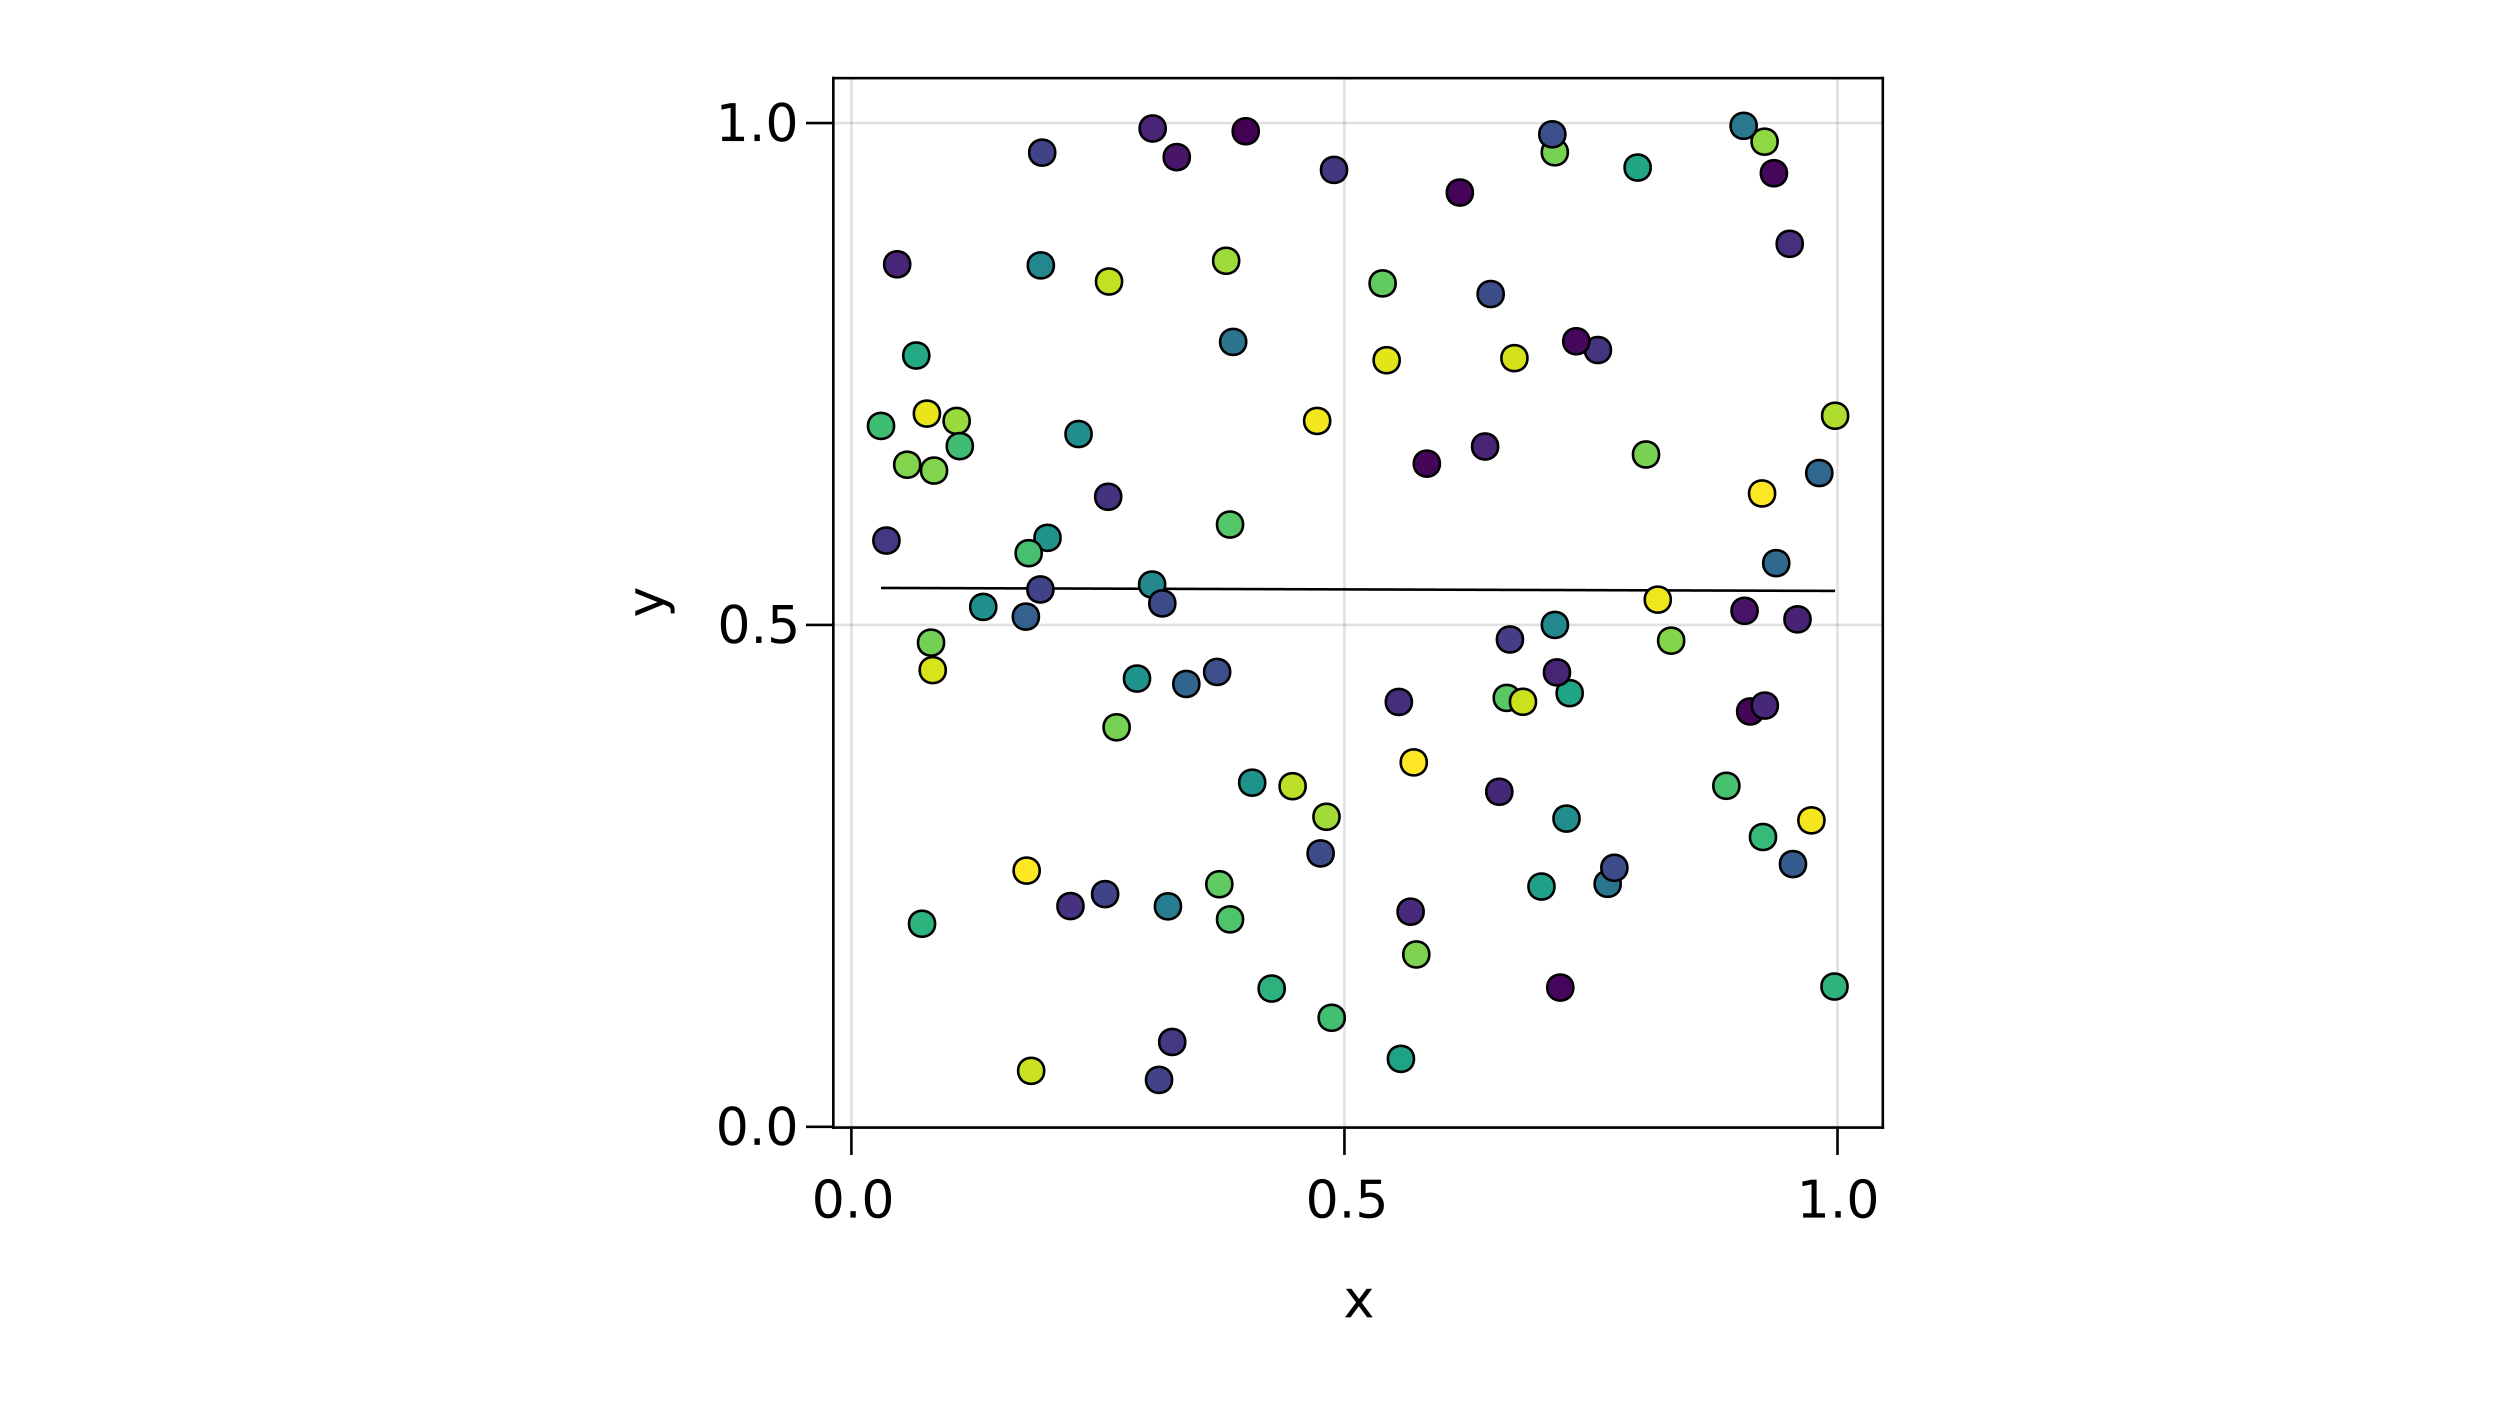 <?xml version="1.0" encoding="UTF-8"?>
<svg xmlns="http://www.w3.org/2000/svg" xmlns:xlink="http://www.w3.org/1999/xlink" width="960pt" height="540pt" viewBox="0 0 960 540" version="1.1">
<defs>
<g>
<symbol overflow="visible" id="glyph0-0">
<path style="stroke:none;" d="M 1 3.531 L 1 -14.109 L 11 -14.109 L 11 3.531 Z M 2.125 2.422 L 9.891 2.422 L 9.891 -12.984 L 2.125 -12.984 Z M 2.125 2.422 "/>
</symbol>
<symbol overflow="visible" id="glyph0-1">
<path style="stroke:none;" d="M 6.359 -13.281 C 5.336 -13.281 4.57 -12.781 4.062 -11.781 C 3.551 -10.781 3.297 -9.281 3.297 -7.281 C 3.297 -5.281 3.551 -3.781 4.062 -2.781 C 4.57 -1.781 5.336 -1.281 6.359 -1.281 C 7.379 -1.281 8.145 -1.781 8.656 -2.781 C 9.164 -3.781 9.422 -5.281 9.422 -7.281 C 9.422 -9.281 9.164 -10.781 8.656 -11.781 C 8.145 -12.781 7.379 -13.281 6.359 -13.281 Z M 6.359 -14.844 C 7.992 -14.844 9.238 -14.195 10.094 -12.906 C 10.957 -11.613 11.391 -9.738 11.391 -7.281 C 11.391 -4.82 10.957 -2.945 10.094 -1.656 C 9.238 -0.363 7.992 0.281 6.359 0.281 C 4.723 0.281 3.473 -0.363 2.609 -1.656 C 1.742 -2.945 1.312 -4.82 1.312 -7.281 C 1.312 -9.738 1.742 -11.613 2.609 -12.906 C 3.473 -14.195 4.723 -14.844 6.359 -14.844 Z M 6.359 -14.844 "/>
</symbol>
<symbol overflow="visible" id="glyph0-2">
<path style="stroke:none;" d="M 2.141 -2.484 L 4.203 -2.484 L 4.203 0 L 2.141 0 Z M 2.141 -2.484 "/>
</symbol>
<symbol overflow="visible" id="glyph1-0">
<path style="stroke:none;" d="M 1 3.531 L 1 -14.109 L 11 -14.109 L 11 3.531 Z M 2.125 2.422 L 9.891 2.422 L 9.891 -12.984 L 2.125 -12.984 Z M 2.125 2.422 "/>
</symbol>
<symbol overflow="visible" id="glyph1-1">
<path style="stroke:none;" d="M 2.141 -2.484 L 4.203 -2.484 L 4.203 0 L 2.141 0 Z M 2.141 -2.484 "/>
</symbol>
<symbol overflow="visible" id="glyph1-2">
<path style="stroke:none;" d="M 6.359 -13.281 C 5.336 -13.281 4.57 -12.781 4.062 -11.781 C 3.551 -10.781 3.297 -9.281 3.297 -7.281 C 3.297 -5.281 3.551 -3.781 4.062 -2.781 C 4.57 -1.781 5.336 -1.281 6.359 -1.281 C 7.379 -1.281 8.145 -1.781 8.656 -2.781 C 9.164 -3.781 9.422 -5.281 9.422 -7.281 C 9.422 -9.281 9.164 -10.781 8.656 -11.781 C 8.145 -12.781 7.379 -13.281 6.359 -13.281 Z M 6.359 -14.844 C 7.992 -14.844 9.238 -14.195 10.094 -12.906 C 10.957 -11.613 11.391 -9.738 11.391 -7.281 C 11.391 -4.82 10.957 -2.945 10.094 -1.656 C 9.238 -0.363 7.992 0.281 6.359 0.281 C 4.723 0.281 3.473 -0.363 2.609 -1.656 C 1.742 -2.945 1.312 -4.82 1.312 -7.281 C 1.312 -9.738 1.742 -11.613 2.609 -12.906 C 3.473 -14.195 4.723 -14.844 6.359 -14.844 Z M 6.359 -14.844 "/>
</symbol>
<symbol overflow="visible" id="glyph1-3">
<path style="stroke:none;" d="M 2.156 -14.578 L 9.906 -14.578 L 9.906 -12.922 L 3.969 -12.922 L 3.969 -9.344 C 4.25 -9.445 4.531 -9.52 4.812 -9.562 C 5.102 -9.613 5.395 -9.641 5.688 -9.641 C 7.312 -9.641 8.598 -9.191 9.547 -8.297 C 10.504 -7.41 10.984 -6.203 10.984 -4.672 C 10.984 -3.109 10.492 -1.891 9.516 -1.016 C 8.535 -0.148 7.156 0.281 5.375 0.281 C 4.77 0.281 4.148 0.227 3.516 0.125 C 2.879 0.02 2.223 -0.133 1.547 -0.344 L 1.547 -2.328 C 2.129 -2.004 2.734 -1.766 3.359 -1.609 C 3.984 -1.453 4.645 -1.375 5.344 -1.375 C 6.469 -1.375 7.359 -1.672 8.016 -2.266 C 8.672 -2.859 9 -3.66 9 -4.672 C 9 -5.691 8.672 -6.5 8.016 -7.094 C 7.359 -7.688 6.469 -7.984 5.344 -7.984 C 4.812 -7.984 4.285 -7.922 3.766 -7.797 C 3.242 -7.68 2.707 -7.5 2.156 -7.25 Z M 2.156 -14.578 "/>
</symbol>
<symbol overflow="visible" id="glyph2-0">
<path style="stroke:none;" d="M 1 3.531 L 1 -14.109 L 11 -14.109 L 11 3.531 Z M 2.125 2.422 L 9.891 2.422 L 9.891 -12.984 L 2.125 -12.984 Z M 2.125 2.422 "/>
</symbol>
<symbol overflow="visible" id="glyph2-1">
<path style="stroke:none;" d="M 6.359 -13.281 C 5.336 -13.281 4.57 -12.781 4.062 -11.781 C 3.551 -10.781 3.297 -9.281 3.297 -7.281 C 3.297 -5.281 3.551 -3.781 4.062 -2.781 C 4.57 -1.781 5.336 -1.281 6.359 -1.281 C 7.379 -1.281 8.145 -1.781 8.656 -2.781 C 9.164 -3.781 9.422 -5.281 9.422 -7.281 C 9.422 -9.281 9.164 -10.781 8.656 -11.781 C 8.145 -12.781 7.379 -13.281 6.359 -13.281 Z M 6.359 -14.844 C 7.992 -14.844 9.238 -14.195 10.094 -12.906 C 10.957 -11.613 11.391 -9.738 11.391 -7.281 C 11.391 -4.82 10.957 -2.945 10.094 -1.656 C 9.238 -0.363 7.992 0.281 6.359 0.281 C 4.723 0.281 3.473 -0.363 2.609 -1.656 C 1.742 -2.945 1.312 -4.82 1.312 -7.281 C 1.312 -9.738 1.742 -11.613 2.609 -12.906 C 3.473 -14.195 4.723 -14.844 6.359 -14.844 Z M 6.359 -14.844 "/>
</symbol>
<symbol overflow="visible" id="glyph2-2">
<path style="stroke:none;" d="M 2.484 -1.656 L 5.703 -1.656 L 5.703 -12.781 L 2.203 -12.078 L 2.203 -13.875 L 5.688 -14.578 L 7.656 -14.578 L 7.656 -1.656 L 10.875 -1.656 L 10.875 0 L 2.484 0 Z M 2.484 -1.656 "/>
</symbol>
<symbol overflow="visible" id="glyph2-3">
<path style="stroke:none;" d="M 2.141 -2.484 L 4.203 -2.484 L 4.203 0 L 2.141 0 Z M 2.141 -2.484 "/>
</symbol>
<symbol overflow="visible" id="glyph3-0">
<path style="stroke:none;" d="M 1 3.531 L 1 -14.109 L 11 -14.109 L 11 3.531 Z M 2.125 2.422 L 9.891 2.422 L 9.891 -12.984 L 2.125 -12.984 Z M 2.125 2.422 "/>
</symbol>
<symbol overflow="visible" id="glyph3-1">
<path style="stroke:none;" d="M 10.984 -10.938 L 7.016 -5.609 L 11.188 0 L 9.062 0 L 5.875 -4.297 L 2.703 0 L 0.578 0 L 4.828 -5.719 L 0.938 -10.938 L 3.062 -10.938 L 5.953 -7.047 L 8.859 -10.938 Z M 10.984 -10.938 "/>
</symbol>
<symbol overflow="visible" id="glyph4-0">
<path style="stroke:none;" d="M 1 3.531 L 1 -14.109 L 11 -14.109 L 11 3.531 Z M 2.125 2.422 L 9.891 2.422 L 9.891 -12.984 L 2.125 -12.984 Z M 2.125 2.422 "/>
</symbol>
<symbol overflow="visible" id="glyph4-1">
<path style="stroke:none;" d="M 6.359 -13.281 C 5.336 -13.281 4.57 -12.781 4.062 -11.781 C 3.551 -10.781 3.297 -9.281 3.297 -7.281 C 3.297 -5.281 3.551 -3.781 4.062 -2.781 C 4.57 -1.781 5.336 -1.281 6.359 -1.281 C 7.379 -1.281 8.145 -1.781 8.656 -2.781 C 9.164 -3.781 9.422 -5.281 9.422 -7.281 C 9.422 -9.281 9.164 -10.781 8.656 -11.781 C 8.145 -12.781 7.379 -13.281 6.359 -13.281 Z M 6.359 -14.844 C 7.992 -14.844 9.238 -14.195 10.094 -12.906 C 10.957 -11.613 11.391 -9.738 11.391 -7.281 C 11.391 -4.82 10.957 -2.945 10.094 -1.656 C 9.238 -0.363 7.992 0.281 6.359 0.281 C 4.723 0.281 3.473 -0.363 2.609 -1.656 C 1.742 -2.945 1.312 -4.82 1.312 -7.281 C 1.312 -9.738 1.742 -11.613 2.609 -12.906 C 3.473 -14.195 4.723 -14.844 6.359 -14.844 Z M 6.359 -14.844 "/>
</symbol>
<symbol overflow="visible" id="glyph5-0">
<path style="stroke:none;" d="M 1 3.531 L 1 -14.109 L 11 -14.109 L 11 3.531 Z M 2.125 2.422 L 9.891 2.422 L 9.891 -12.984 L 2.125 -12.984 Z M 2.125 2.422 "/>
</symbol>
<symbol overflow="visible" id="glyph5-1">
<path style="stroke:none;" d="M 2.141 -2.484 L 4.203 -2.484 L 4.203 0 L 2.141 0 Z M 2.141 -2.484 "/>
</symbol>
<symbol overflow="visible" id="glyph5-2">
<path style="stroke:none;" d="M 2.156 -14.578 L 9.906 -14.578 L 9.906 -12.922 L 3.969 -12.922 L 3.969 -9.344 C 4.25 -9.445 4.531 -9.52 4.812 -9.562 C 5.102 -9.613 5.395 -9.641 5.688 -9.641 C 7.312 -9.641 8.598 -9.191 9.547 -8.297 C 10.504 -7.41 10.984 -6.203 10.984 -4.672 C 10.984 -3.109 10.492 -1.891 9.516 -1.016 C 8.535 -0.148 7.156 0.281 5.375 0.281 C 4.77 0.281 4.148 0.227 3.516 0.125 C 2.879 0.02 2.223 -0.133 1.547 -0.344 L 1.547 -2.328 C 2.129 -2.004 2.734 -1.766 3.359 -1.609 C 3.984 -1.453 4.645 -1.375 5.344 -1.375 C 6.469 -1.375 7.359 -1.672 8.016 -2.266 C 8.672 -2.859 9 -3.66 9 -4.672 C 9 -5.691 8.672 -6.5 8.016 -7.094 C 7.359 -7.688 6.469 -7.984 5.344 -7.984 C 4.812 -7.984 4.285 -7.922 3.766 -7.797 C 3.242 -7.68 2.707 -7.5 2.156 -7.25 Z M 2.156 -14.578 "/>
</symbol>
<symbol overflow="visible" id="glyph6-0">
<path style="stroke:none;" d="M 1 3.531 L 1 -14.109 L 11 -14.109 L 11 3.531 Z M 2.125 2.422 L 9.891 2.422 L 9.891 -12.984 L 2.125 -12.984 Z M 2.125 2.422 "/>
</symbol>
<symbol overflow="visible" id="glyph6-1">
<path style="stroke:none;" d="M 2.484 -1.656 L 5.703 -1.656 L 5.703 -12.781 L 2.203 -12.078 L 2.203 -13.875 L 5.688 -14.578 L 7.656 -14.578 L 7.656 -1.656 L 10.875 -1.656 L 10.875 0 L 2.484 0 Z M 2.484 -1.656 "/>
</symbol>
<symbol overflow="visible" id="glyph7-0">
<path style="stroke:none;" d="M 1 3.531 L 1 -14.109 L 11 -14.109 L 11 3.531 Z M 2.125 2.422 L 9.891 2.422 L 9.891 -12.984 L 2.125 -12.984 Z M 2.125 2.422 "/>
</symbol>
<symbol overflow="visible" id="glyph7-1">
<path style="stroke:none;" d="M 2.141 -2.484 L 4.203 -2.484 L 4.203 0 L 2.141 0 Z M 2.141 -2.484 "/>
</symbol>
<symbol overflow="visible" id="glyph7-2">
<path style="stroke:none;" d="M 6.359 -13.281 C 5.336 -13.281 4.57 -12.781 4.062 -11.781 C 3.551 -10.781 3.297 -9.281 3.297 -7.281 C 3.297 -5.281 3.551 -3.781 4.062 -2.781 C 4.57 -1.781 5.336 -1.281 6.359 -1.281 C 7.379 -1.281 8.145 -1.781 8.656 -2.781 C 9.164 -3.781 9.422 -5.281 9.422 -7.281 C 9.422 -9.281 9.164 -10.781 8.656 -11.781 C 8.145 -12.781 7.379 -13.281 6.359 -13.281 Z M 6.359 -14.844 C 7.992 -14.844 9.238 -14.195 10.094 -12.906 C 10.957 -11.613 11.391 -9.738 11.391 -7.281 C 11.391 -4.82 10.957 -2.945 10.094 -1.656 C 9.238 -0.363 7.992 0.281 6.359 0.281 C 4.723 0.281 3.473 -0.363 2.609 -1.656 C 1.742 -2.945 1.312 -4.82 1.312 -7.281 C 1.312 -9.738 1.742 -11.613 2.609 -12.906 C 3.473 -14.195 4.723 -14.844 6.359 -14.844 Z M 6.359 -14.844 "/>
</symbol>
<symbol overflow="visible" id="glyph8-0">
<path style="stroke:none;" d="M 3.531 -1 L -14.109 -1 L -14.109 -11 L 3.531 -11 Z M 2.422 -2.125 L 2.422 -9.891 L -12.984 -9.891 L -12.984 -2.125 Z M 2.422 -2.125 "/>
</symbol>
<symbol overflow="visible" id="glyph8-1">
<path style="stroke:none;" d="M 1.016 -6.438 C 2.316 -5.926 3.164 -5.43 3.562 -4.953 C 3.957 -4.473 4.156 -3.828 4.156 -3.016 L 4.156 -1.578 L 2.656 -1.578 L 2.656 -2.641 C 2.656 -3.129 2.535 -3.508 2.297 -3.781 C 2.066 -4.062 1.516 -4.367 0.641 -4.703 L -0.172 -5.016 L -10.938 -0.594 L -10.938 -2.5 L -2.391 -5.922 L -10.938 -9.344 L -10.938 -11.234 Z M 1.016 -6.438 "/>
</symbol>
</g>
<clipPath id="clip1">
  <path d="M 685 140 L 723 140 L 723 179 L 685 179 Z M 685 140 "/>
</clipPath>
<clipPath id="clip2">
  <path d="M 425 395 L 465 395 L 465 433 L 425 433 Z M 425 395 "/>
</clipPath>
<clipPath id="clip3">
  <path d="M 320 144 L 358 144 L 358 183 L 320 183 Z M 320 144 "/>
</clipPath>
<clipPath id="clip4">
  <path d="M 650 30 L 689 30 L 689 68 L 650 68 Z M 650 30 "/>
</clipPath>
<clipPath id="clip5">
  <path d="M 685 359 L 723 359 L 723 398 L 685 398 Z M 685 359 "/>
</clipPath>
</defs>
<g id="surface96">
<rect x="0" y="0" width="960" height="540" style="fill:rgb(100%,100%,100%);fill-opacity:1;stroke:none;"/>
<path style=" stroke:none;fill-rule:nonzero;fill:rgb(100%,100%,100%);fill-opacity:1;" d="M 320 433 L 723 433 L 723 30 L 320 30 Z M 320 433 "/>
<path style="fill:none;stroke-width:1;stroke-linecap:butt;stroke-linejoin:miter;stroke:rgb(0%,0%,0%);stroke-opacity:0.12;stroke-miterlimit:10;" d="M 326.934 433 L 326.934 30 "/>
<path style="fill:none;stroke-width:1;stroke-linecap:butt;stroke-linejoin:miter;stroke:rgb(0%,0%,0%);stroke-opacity:0.12;stroke-miterlimit:10;" d="M 516.266 433 L 516.266 30 "/>
<path style="fill:none;stroke-width:1;stroke-linecap:butt;stroke-linejoin:miter;stroke:rgb(0%,0%,0%);stroke-opacity:0.12;stroke-miterlimit:10;" d="M 705.602 433 L 705.602 30 "/>
<path style="fill:none;stroke-width:1;stroke-linecap:butt;stroke-linejoin:miter;stroke:rgb(0%,0%,0%);stroke-opacity:0.12;stroke-miterlimit:10;" d="M 320 432.699 L 723 432.699 "/>
<path style="fill:none;stroke-width:1;stroke-linecap:butt;stroke-linejoin:miter;stroke:rgb(0%,0%,0%);stroke-opacity:0.12;stroke-miterlimit:10;" d="M 320 239.973 L 723 239.973 "/>
<path style="fill:none;stroke-width:1;stroke-linecap:butt;stroke-linejoin:miter;stroke:rgb(0%,0%,0%);stroke-opacity:0.12;stroke-miterlimit:10;" d="M 320 47.25 L 723 47.25 "/>
<g style="fill:rgb(0%,0%,0%);fill-opacity:1;">
  <use xlink:href="#glyph0-1" x="311.695" y="467.562"/>
</g>
<g style="fill:rgb(0%,0%,0%);fill-opacity:1;">
  <use xlink:href="#glyph1-1" x="324.418" y="467.562"/>
</g>
<g style="fill:rgb(0%,0%,0%);fill-opacity:1;">
  <use xlink:href="#glyph1-2" x="330.777" y="467.562"/>
</g>
<g style="fill:rgb(0%,0%,0%);fill-opacity:1;">
  <use xlink:href="#glyph2-1" x="501.352" y="467.562"/>
</g>
<g style="fill:rgb(0%,0%,0%);fill-opacity:1;">
  <use xlink:href="#glyph1-1" x="514.074" y="467.562"/>
</g>
<g style="fill:rgb(0%,0%,0%);fill-opacity:1;">
  <use xlink:href="#glyph1-3" x="520.434" y="467.562"/>
</g>
<g style="fill:rgb(0%,0%,0%);fill-opacity:1;">
  <use xlink:href="#glyph2-2" x="689.922" y="467.562"/>
</g>
<g style="fill:rgb(0%,0%,0%);fill-opacity:1;">
  <use xlink:href="#glyph2-3" x="702.645" y="467.562"/>
</g>
<g style="fill:rgb(0%,0%,0%);fill-opacity:1;">
  <use xlink:href="#glyph2-1" x="709.004" y="467.562"/>
</g>
<g style="fill:rgb(0%,0%,0%);fill-opacity:1;">
  <use xlink:href="#glyph3-1" x="515.91" y="505.844"/>
</g>
<g style="fill:rgb(0%,0%,0%);fill-opacity:1;">
  <use xlink:href="#glyph1-2" x="274.84" y="439.625"/>
</g>
<g style="fill:rgb(0%,0%,0%);fill-opacity:1;">
  <use xlink:href="#glyph0-2" x="287.566" y="439.625"/>
</g>
<g style="fill:rgb(0%,0%,0%);fill-opacity:1;">
  <use xlink:href="#glyph0-1" x="293.922" y="439.625"/>
</g>
<g style="fill:rgb(0%,0%,0%);fill-opacity:1;">
  <use xlink:href="#glyph4-1" x="275.484" y="246.898"/>
</g>
<g style="fill:rgb(0%,0%,0%);fill-opacity:1;">
  <use xlink:href="#glyph5-1" x="288.211" y="246.898"/>
</g>
<g style="fill:rgb(0%,0%,0%);fill-opacity:1;">
  <use xlink:href="#glyph5-2" x="294.566" y="246.898"/>
</g>
<g style="fill:rgb(0%,0%,0%);fill-opacity:1;">
  <use xlink:href="#glyph6-1" x="274.84" y="54.172"/>
</g>
<g style="fill:rgb(0%,0%,0%);fill-opacity:1;">
  <use xlink:href="#glyph7-1" x="287.566" y="54.172"/>
</g>
<g style="fill:rgb(0%,0%,0%);fill-opacity:1;">
  <use xlink:href="#glyph7-2" x="293.922" y="54.172"/>
</g>
<g style="fill:rgb(0%,0%,0%);fill-opacity:1;">
  <use xlink:href="#glyph8-1" x="254.898" y="237.121"/>
</g>
<path style="fill:none;stroke-width:1;stroke-linecap:butt;stroke-linejoin:miter;stroke:rgb(0%,0%,0%);stroke-opacity:1;stroke-miterlimit:10;" d="M 338.316 225.77 L 342.02 225.781 L 345.719 225.793 L 349.422 225.805 L 356.82 225.828 L 360.523 225.84 L 367.922 225.863 L 371.625 225.875 L 379.023 225.898 L 382.727 225.91 L 386.426 225.922 L 390.129 225.934 L 393.828 225.945 L 397.527 225.953 L 401.23 225.965 L 408.629 225.988 L 412.332 226 L 419.73 226.023 L 423.434 226.035 L 427.133 226.047 L 430.836 226.059 L 438.234 226.082 L 441.938 226.094 L 449.336 226.117 L 453.039 226.129 L 460.438 226.152 L 464.141 226.16 L 467.84 226.172 L 471.543 226.184 L 478.941 226.207 L 482.645 226.219 L 490.043 226.242 L 493.746 226.254 L 497.445 226.266 L 501.148 226.277 L 508.547 226.301 L 512.25 226.312 L 519.648 226.336 L 523.352 226.348 L 527.051 226.359 L 530.75 226.367 L 534.453 226.379 L 538.152 226.391 L 541.855 226.402 L 549.254 226.426 L 552.957 226.438 L 560.355 226.461 L 564.059 226.473 L 571.457 226.496 L 575.16 226.508 L 578.859 226.52 L 582.562 226.531 L 589.961 226.555 L 593.664 226.566 L 597.363 226.574 L 601.062 226.586 L 604.766 226.598 L 612.164 226.621 L 615.867 226.633 L 619.566 226.645 L 623.27 226.656 L 630.668 226.68 L 634.371 226.691 L 641.77 226.715 L 645.473 226.727 L 652.871 226.75 L 656.574 226.762 L 660.273 226.773 L 663.977 226.785 L 667.676 226.793 L 671.375 226.805 L 675.078 226.816 L 682.477 226.84 L 686.18 226.852 L 693.578 226.875 L 697.281 226.887 L 700.98 226.898 L 704.684 226.91 "/>
<path style="fill-rule:nonzero;fill:rgb(27.04%,1.933%,34.46%);fill-opacity:1;stroke-width:1;stroke-linecap:butt;stroke-linejoin:miter;stroke:rgb(0%,0%,0%);stroke-opacity:1;stroke-miterlimit:10;" d="M 565.582 73.941 C 565.582 80.609 555.582 80.609 555.582 73.941 C 555.582 67.273 565.582 67.273 565.582 73.941 "/>
<path style="fill-rule:nonzero;fill:rgb(27.292%,3.011%,35.591%);fill-opacity:1;stroke-width:1;stroke-linecap:butt;stroke-linejoin:miter;stroke:rgb(0%,0%,0%);stroke-opacity:1;stroke-miterlimit:10;" d="M 604.148 379.23 C 604.148 385.898 594.148 385.898 594.148 379.23 C 594.148 372.562 604.148 372.562 604.148 379.23 "/>
<path style="fill-rule:nonzero;fill:rgb(76.749%,87.699%,13.529%);fill-opacity:1;stroke-width:1;stroke-linecap:butt;stroke-linejoin:miter;stroke:rgb(0%,0%,0%);stroke-opacity:1;stroke-miterlimit:10;" d="M 430.875 108.098 C 430.875 114.766 420.875 114.766 420.875 108.098 C 420.875 101.434 430.875 101.434 430.875 108.098 "/>
<path style="fill-rule:nonzero;fill:rgb(56.119%,84.122%,26.55%);fill-opacity:1;stroke-width:1;stroke-linecap:butt;stroke-linejoin:miter;stroke:rgb(0%,0%,0%);stroke-opacity:1;stroke-miterlimit:10;" d="M 682.602 54.402 C 682.602 61.07 672.602 61.07 672.602 54.402 C 672.602 47.738 682.602 47.738 682.602 54.402 "/>
<path style="fill-rule:nonzero;fill:rgb(17.811%,69.924%,48.973%);fill-opacity:1;stroke-width:1;stroke-linecap:butt;stroke-linejoin:miter;stroke:rgb(0%,0%,0%);stroke-opacity:1;stroke-miterlimit:10;" d="M 359.066 354.719 C 359.066 361.387 349.066 361.387 349.066 354.719 C 349.066 348.055 359.066 348.055 359.066 354.719 "/>
<path style="fill-rule:nonzero;fill:rgb(27.914%,17.171%,48.044%);fill-opacity:1;stroke-width:1;stroke-linecap:butt;stroke-linejoin:miter;stroke:rgb(0%,0%,0%);stroke-opacity:1;stroke-miterlimit:10;" d="M 546.676 350.086 C 546.676 356.754 536.676 356.754 536.676 350.086 C 536.676 343.418 546.676 343.418 546.676 350.086 "/>
<path style="fill-rule:nonzero;fill:rgb(59.611%,84.873%,24.314%);fill-opacity:1;stroke-width:1;stroke-linecap:butt;stroke-linejoin:miter;stroke:rgb(0%,0%,0%);stroke-opacity:1;stroke-miterlimit:10;" d="M 372.355 161.641 C 372.355 168.309 362.355 168.309 362.355 161.641 C 362.355 154.977 372.355 154.977 372.355 161.641 "/>
<path style="fill-rule:nonzero;fill:rgb(26.409%,74.709%,44.209%);fill-opacity:1;stroke-width:1;stroke-linecap:butt;stroke-linejoin:miter;stroke:rgb(0%,0%,0%);stroke-opacity:1;stroke-miterlimit:10;" d="M 516.375 390.828 C 516.375 397.496 506.375 397.496 506.375 390.828 C 506.375 384.164 516.375 384.164 516.375 390.828 "/>
<path style="fill-rule:nonzero;fill:rgb(12.754%,64.538%,52.449%);fill-opacity:1;stroke-width:1;stroke-linecap:butt;stroke-linejoin:miter;stroke:rgb(0%,0%,0%);stroke-opacity:1;stroke-miterlimit:10;" d="M 607.754 266.172 C 607.754 272.836 597.754 272.836 597.754 266.172 C 597.754 259.504 607.754 259.504 607.754 266.172 "/>
<path style="fill-rule:nonzero;fill:rgb(23.679%,30.652%,54.206%);fill-opacity:1;stroke-width:1;stroke-linecap:butt;stroke-linejoin:miter;stroke:rgb(0%,0%,0%);stroke-opacity:1;stroke-miterlimit:10;" d="M 577.422 112.91 C 577.422 119.574 567.422 119.574 567.422 112.91 C 567.422 106.242 577.422 106.242 577.422 112.91 "/>
<path style="fill-rule:nonzero;fill:rgb(21.148%,36.167%,55.186%);fill-opacity:1;stroke-width:1;stroke-linecap:butt;stroke-linejoin:miter;stroke:rgb(0%,0%,0%);stroke-opacity:1;stroke-miterlimit:10;" d="M 693.5 331.809 C 693.5 338.477 683.5 338.477 683.5 331.809 C 683.5 325.141 693.5 325.141 693.5 331.809 "/>
<path style="fill-rule:nonzero;fill:rgb(27.677%,18.588%,48.998%);fill-opacity:1;stroke-width:1;stroke-linecap:butt;stroke-linejoin:miter;stroke:rgb(0%,0%,0%);stroke-opacity:1;stroke-miterlimit:10;" d="M 692.25 93.625 C 692.25 100.293 682.25 100.293 682.25 93.625 C 682.25 86.957 692.25 86.957 692.25 93.625 "/>
<path style="fill-rule:nonzero;fill:rgb(16.963%,45.631%,55.803%);fill-opacity:1;stroke-width:1;stroke-linecap:butt;stroke-linejoin:miter;stroke:rgb(0%,0%,0%);stroke-opacity:1;stroke-miterlimit:10;" d="M 622.348 339.402 C 622.348 346.066 612.348 346.066 612.348 339.402 C 612.348 332.734 622.348 332.734 622.348 339.402 "/>
<path style="fill-rule:nonzero;fill:rgb(27.063%,2.031%,34.563%);fill-opacity:1;stroke-width:1;stroke-linecap:butt;stroke-linejoin:miter;stroke:rgb(0%,0%,0%);stroke-opacity:1;stroke-miterlimit:10;" d="M 677.07 273.207 C 677.07 279.871 667.07 279.871 667.07 273.207 C 667.07 266.539 677.07 266.539 677.07 273.207 "/>
<path style="fill-rule:nonzero;fill:rgb(28.169%,15.103%,46.53%);fill-opacity:1;stroke-width:1;stroke-linecap:butt;stroke-linejoin:miter;stroke:rgb(0%,0%,0%);stroke-opacity:1;stroke-miterlimit:10;" d="M 349.516 101.484 C 349.516 108.152 339.516 108.152 339.516 101.484 C 339.516 94.816 349.516 94.816 349.516 101.484 "/>
<path style="fill-rule:nonzero;fill:rgb(28.239%,14.084%,45.72%);fill-opacity:1;stroke-width:1;stroke-linecap:butt;stroke-linejoin:miter;stroke:rgb(0%,0%,0%);stroke-opacity:1;stroke-miterlimit:10;" d="M 602.879 258.207 C 602.879 264.875 592.879 264.875 592.879 258.207 C 592.879 251.543 602.879 251.543 602.879 258.207 "/>
<path style="fill-rule:nonzero;fill:rgb(27.076%,21.306%,50.636%);fill-opacity:1;stroke-width:1;stroke-linecap:butt;stroke-linejoin:miter;stroke:rgb(0%,0%,0%);stroke-opacity:1;stroke-miterlimit:10;" d="M 517.27 65.238 C 517.27 71.906 507.27 71.906 507.27 65.238 C 507.27 58.57 517.27 58.57 517.27 65.238 "/>
<path style="fill-rule:nonzero;fill:rgb(26.893%,21.931%,50.947%);fill-opacity:1;stroke-width:1;stroke-linecap:butt;stroke-linejoin:miter;stroke:rgb(0%,0%,0%);stroke-opacity:1;stroke-miterlimit:10;" d="M 345.387 207.57 C 345.387 214.238 335.387 214.238 335.387 207.57 C 335.387 200.902 345.387 200.902 345.387 207.57 "/>
<path style=" stroke:none;fill-rule:nonzero;fill:rgb(68.013%,86.384%,18.861%);fill-opacity:1;" d="M 709.684 159.645 C 709.684 166.312 699.684 166.312 699.684 159.645 C 699.684 152.977 709.684 152.977 709.684 159.645 "/>
<g clip-path="url(#clip1)" clip-rule="nonzero">
<path style="fill:none;stroke-width:1;stroke-linecap:butt;stroke-linejoin:miter;stroke:rgb(0%,0%,0%);stroke-opacity:1;stroke-miterlimit:10;" d="M 709.684 159.645 C 709.684 166.312 699.684 166.312 699.684 159.645 C 699.684 152.977 709.684 152.977 709.684 159.645 "/>
</g>
<path style="fill-rule:nonzero;fill:rgb(32.807%,77.374%,40.638%);fill-opacity:1;stroke-width:1;stroke-linecap:butt;stroke-linejoin:miter;stroke:rgb(0%,0%,0%);stroke-opacity:1;stroke-miterlimit:10;" d="M 477.336 201.426 C 477.336 208.094 467.336 208.094 467.336 201.426 C 467.336 194.762 477.336 194.762 477.336 201.426 "/>
<path style="fill-rule:nonzero;fill:rgb(90.881%,89.519%,10.265%);fill-opacity:1;stroke-width:1;stroke-linecap:butt;stroke-linejoin:miter;stroke:rgb(0%,0%,0%);stroke-opacity:1;stroke-miterlimit:10;" d="M 360.922 158.824 C 360.922 165.492 350.922 165.492 350.922 158.824 C 350.922 152.16 360.922 152.16 360.922 158.824 "/>
<path style="fill-rule:nonzero;fill:rgb(27.237%,20.651%,50.265%);fill-opacity:1;stroke-width:1;stroke-linecap:butt;stroke-linejoin:miter;stroke:rgb(0%,0%,0%);stroke-opacity:1;stroke-miterlimit:10;" d="M 618.594 134.41 C 618.594 141.074 608.594 141.074 608.594 134.41 C 608.594 127.742 618.594 127.742 618.594 134.41 "/>
<path style="fill-rule:nonzero;fill:rgb(45.361%,81.476%,33.271%);fill-opacity:1;stroke-width:1;stroke-linecap:butt;stroke-linejoin:miter;stroke:rgb(0%,0%,0%);stroke-opacity:1;stroke-miterlimit:10;" d="M 362.52 246.77 C 362.52 253.438 352.52 253.438 352.52 246.77 C 352.52 240.102 362.52 240.102 362.52 246.77 "/>
<path style="fill-rule:nonzero;fill:rgb(12.054%,62.477%,53.389%);fill-opacity:1;stroke-width:1;stroke-linecap:butt;stroke-linejoin:miter;stroke:rgb(0%,0%,0%);stroke-opacity:1;stroke-miterlimit:10;" d="M 596.93 340.434 C 596.93 347.102 586.93 347.102 586.93 340.434 C 586.93 333.766 596.93 333.766 596.93 340.434 "/>
<path style="fill-rule:nonzero;fill:rgb(12.464%,57.712%,54.848%);fill-opacity:1;stroke-width:1;stroke-linecap:butt;stroke-linejoin:miter;stroke:rgb(0%,0%,0%);stroke-opacity:1;stroke-miterlimit:10;" d="M 407.25 206.531 C 407.25 213.195 397.25 213.195 397.25 206.531 C 397.25 199.863 407.25 199.863 407.25 206.531 "/>
<path style="fill-rule:nonzero;fill:rgb(52.091%,83.222%,29.113%);fill-opacity:1;stroke-width:1;stroke-linecap:butt;stroke-linejoin:miter;stroke:rgb(0%,0%,0%);stroke-opacity:1;stroke-miterlimit:10;" d="M 646.719 246.012 C 646.719 252.68 636.719 252.68 636.719 246.012 C 636.719 239.348 646.719 239.348 646.719 246.012 "/>
<path style="fill-rule:nonzero;fill:rgb(15.537%,49.196%,55.777%);fill-opacity:1;stroke-width:1;stroke-linecap:butt;stroke-linejoin:miter;stroke:rgb(0%,0%,0%);stroke-opacity:1;stroke-miterlimit:10;" d="M 453.488 348.035 C 453.488 354.703 443.488 354.703 443.488 348.035 C 443.488 341.367 453.488 341.367 453.488 348.035 "/>
<path style="fill-rule:nonzero;fill:rgb(61.786%,85.277%,22.898%);fill-opacity:1;stroke-width:1;stroke-linecap:butt;stroke-linejoin:miter;stroke:rgb(0%,0%,0%);stroke-opacity:1;stroke-miterlimit:10;" d="M 475.836 100.137 C 475.836 106.801 465.836 106.801 465.836 100.137 C 465.836 93.469 475.836 93.469 475.836 100.137 "/>
<path style="fill-rule:nonzero;fill:rgb(38.232%,79.297%,37.516%);fill-opacity:1;stroke-width:1;stroke-linecap:butt;stroke-linejoin:miter;stroke:rgb(0%,0%,0%);stroke-opacity:1;stroke-miterlimit:10;" d="M 473.223 339.543 C 473.223 346.211 463.223 346.211 463.223 339.543 C 463.223 332.879 473.223 332.879 473.223 339.543 "/>
<path style="fill-rule:nonzero;fill:rgb(13.817%,53.662%,55.485%);fill-opacity:1;stroke-width:1;stroke-linecap:butt;stroke-linejoin:miter;stroke:rgb(0%,0%,0%);stroke-opacity:1;stroke-miterlimit:10;" d="M 602.078 239.965 C 602.078 246.633 592.078 246.633 592.078 239.965 C 592.078 233.301 602.078 233.301 602.078 239.965 "/>
<path style="fill-rule:nonzero;fill:rgb(13.915%,66.304%,51.474%);fill-opacity:1;stroke-width:1;stroke-linecap:butt;stroke-linejoin:miter;stroke:rgb(0%,0%,0%);stroke-opacity:1;stroke-miterlimit:10;" d="M 356.844 136.516 C 356.844 143.184 346.844 143.184 346.844 136.516 C 346.844 129.852 356.844 129.852 356.844 136.516 "/>
<path style="fill-rule:nonzero;fill:rgb(25.344%,26.623%,53.012%);fill-opacity:1;stroke-width:1;stroke-linecap:butt;stroke-linejoin:miter;stroke:rgb(0%,0%,0%);stroke-opacity:1;stroke-miterlimit:10;" d="M 429.367 343.344 C 429.367 350.008 419.367 350.008 419.367 343.344 C 419.367 336.676 429.367 336.676 429.367 343.344 "/>
<path style="fill-rule:nonzero;fill:rgb(88.938%,89.277%,9.972%);fill-opacity:1;stroke-width:1;stroke-linecap:butt;stroke-linejoin:miter;stroke:rgb(0%,0%,0%);stroke-opacity:1;stroke-miterlimit:10;" d="M 537.477 138.32 C 537.477 144.988 527.477 144.988 527.477 138.32 C 527.477 131.656 537.477 131.656 537.477 138.32 "/>
<path style="fill-rule:nonzero;fill:rgb(46.659%,81.849%,32.488%);fill-opacity:1;stroke-width:1;stroke-linecap:butt;stroke-linejoin:miter;stroke:rgb(0%,0%,0%);stroke-opacity:1;stroke-miterlimit:10;" d="M 433.785 279.281 C 433.785 285.949 423.785 285.949 423.785 279.281 C 423.785 272.617 433.785 272.617 433.785 279.281 "/>
<path style="fill-rule:nonzero;fill:rgb(28.216%,14.723%,46.252%);fill-opacity:1;stroke-width:1;stroke-linecap:butt;stroke-linejoin:miter;stroke:rgb(0%,0%,0%);stroke-opacity:1;stroke-miterlimit:10;" d="M 447.629 49.336 C 447.629 56.004 437.629 56.004 437.629 49.336 C 437.629 42.668 447.629 42.668 447.629 49.336 "/>
<path style="fill-rule:nonzero;fill:rgb(25.523%,26.128%,52.819%);fill-opacity:1;stroke-width:1;stroke-linecap:butt;stroke-linejoin:miter;stroke:rgb(0%,0%,0%);stroke-opacity:1;stroke-miterlimit:10;" d="M 404.512 226.352 C 404.512 233.016 394.512 233.016 394.512 226.352 C 394.512 219.684 404.512 219.684 404.512 226.352 "/>
<path style="fill-rule:nonzero;fill:rgb(12.558%,57.409%,54.903%);fill-opacity:1;stroke-width:1;stroke-linecap:butt;stroke-linejoin:miter;stroke:rgb(0%,0%,0%);stroke-opacity:1;stroke-miterlimit:10;" d="M 485.844 300.551 C 485.844 307.215 475.844 307.215 475.844 300.551 C 475.844 293.883 485.844 293.883 485.844 300.551 "/>
<path style="fill-rule:nonzero;fill:rgb(13.198%,55.361%,55.279%);fill-opacity:1;stroke-width:1;stroke-linecap:butt;stroke-linejoin:miter;stroke:rgb(0%,0%,0%);stroke-opacity:1;stroke-miterlimit:10;" d="M 606.543 314.344 C 606.543 321.012 596.543 321.012 596.543 314.344 C 596.543 307.676 606.543 307.676 606.543 314.344 "/>
<path style=" stroke:none;fill-rule:nonzero;fill:rgb(25.522%,26.131%,52.82%);fill-opacity:1;" d="M 450.07 414.684 C 450.07 421.348 440.07 421.348 440.07 414.684 C 440.07 408.016 450.07 408.016 450.07 414.684 "/>
<g clip-path="url(#clip2)" clip-rule="nonzero">
<path style="fill:none;stroke-width:1;stroke-linecap:butt;stroke-linejoin:miter;stroke:rgb(0%,0%,0%);stroke-opacity:1;stroke-miterlimit:10;" d="M 450.07 414.684 C 450.07 421.348 440.07 421.348 440.07 414.684 C 440.07 408.016 450.07 408.016 450.07 414.684 "/>
</g>
<path style="fill-rule:nonzero;fill:rgb(73.673%,87.271%,15.28%);fill-opacity:1;stroke-width:1;stroke-linecap:butt;stroke-linejoin:miter;stroke:rgb(0%,0%,0%);stroke-opacity:1;stroke-miterlimit:10;" d="M 501.363 301.898 C 501.363 308.562 491.363 308.562 491.363 301.898 C 491.363 295.23 501.363 295.23 501.363 301.898 "/>
<path style="fill-rule:nonzero;fill:rgb(23.506%,31.037%,54.291%);fill-opacity:1;stroke-width:1;stroke-linecap:butt;stroke-linejoin:miter;stroke:rgb(0%,0%,0%);stroke-opacity:1;stroke-miterlimit:10;" d="M 472.383 258.031 C 472.383 264.699 462.383 264.699 462.383 258.031 C 462.383 251.367 472.383 251.367 472.383 258.031 "/>
<path style="fill-rule:nonzero;fill:rgb(47.548%,82.074%,31.935%);fill-opacity:1;stroke-width:1;stroke-linecap:butt;stroke-linejoin:miter;stroke:rgb(0%,0%,0%);stroke-opacity:1;stroke-miterlimit:10;" d="M 637.066 174.527 C 637.066 181.195 627.066 181.195 627.066 174.527 C 627.066 167.859 637.066 167.859 637.066 174.527 "/>
<path style=" stroke:none;fill-rule:nonzero;fill:rgb(24.527%,73.833%,45.246%);fill-opacity:1;" d="M 343.316 163.555 C 343.316 170.223 333.316 170.223 333.316 163.555 C 333.316 156.887 343.316 156.887 343.316 163.555 "/>
<g clip-path="url(#clip3)" clip-rule="nonzero">
<path style="fill:none;stroke-width:1;stroke-linecap:butt;stroke-linejoin:miter;stroke:rgb(0%,0%,0%);stroke-opacity:1;stroke-miterlimit:10;" d="M 343.316 163.555 C 343.316 170.223 333.316 170.223 333.316 163.555 C 333.316 156.887 343.316 156.887 343.316 163.555 "/>
</g>
<path style="fill-rule:nonzero;fill:rgb(35.075%,78.239%,39.354%);fill-opacity:1;stroke-width:1;stroke-linecap:butt;stroke-linejoin:miter;stroke:rgb(0%,0%,0%);stroke-opacity:1;stroke-miterlimit:10;" d="M 583.609 267.992 C 583.609 274.66 573.609 274.66 573.609 267.992 C 573.609 261.324 583.609 261.324 583.609 267.992 "/>
<path style="fill-rule:nonzero;fill:rgb(93.921%,89.903%,11.115%);fill-opacity:1;stroke-width:1;stroke-linecap:butt;stroke-linejoin:miter;stroke:rgb(0%,0%,0%);stroke-opacity:1;stroke-miterlimit:10;" d="M 641.586 230.262 C 641.586 236.93 631.586 236.93 631.586 230.262 C 631.586 223.594 641.586 223.594 641.586 230.262 "/>
<path style="fill-rule:nonzero;fill:rgb(38.548%,79.403%,37.332%);fill-opacity:1;stroke-width:1;stroke-linecap:butt;stroke-linejoin:miter;stroke:rgb(0%,0%,0%);stroke-opacity:1;stroke-miterlimit:10;" d="M 535.926 108.824 C 535.926 115.488 525.926 115.488 525.926 108.824 C 525.926 102.156 535.926 102.156 535.926 108.824 "/>
<path style="fill-rule:nonzero;fill:rgb(16.848%,45.915%,55.804%);fill-opacity:1;stroke-width:1;stroke-linecap:butt;stroke-linejoin:miter;stroke:rgb(0%,0%,0%);stroke-opacity:1;stroke-miterlimit:10;" d="M 478.535 131.293 C 478.535 137.961 468.535 137.961 468.535 131.293 C 468.535 124.625 478.535 124.625 478.535 131.293 "/>
<path style="fill-rule:nonzero;fill:rgb(95.003%,90.046%,11.772%);fill-opacity:1;stroke-width:1;stroke-linecap:butt;stroke-linejoin:miter;stroke:rgb(0%,0%,0%);stroke-opacity:1;stroke-miterlimit:10;" d="M 700.578 315.023 C 700.578 321.691 690.578 321.691 690.578 315.023 C 690.578 308.359 700.578 308.359 700.578 315.023 "/>
<path style="fill-rule:nonzero;fill:rgb(28.084%,15.794%,47.036%);fill-opacity:1;stroke-width:1;stroke-linecap:butt;stroke-linejoin:miter;stroke:rgb(0%,0%,0%);stroke-opacity:1;stroke-miterlimit:10;" d="M 682.68 270.941 C 682.68 277.609 672.68 277.609 672.68 270.941 C 672.68 264.277 682.68 264.277 682.68 270.941 "/>
<path style="fill-rule:nonzero;fill:rgb(13.861%,53.544%,55.499%);fill-opacity:1;stroke-width:1;stroke-linecap:butt;stroke-linejoin:miter;stroke:rgb(0%,0%,0%);stroke-opacity:1;stroke-miterlimit:10;" d="M 447.414 224.461 C 447.414 231.129 437.414 231.129 437.414 224.461 C 437.414 217.797 447.414 217.797 447.414 224.461 "/>
<path style="fill-rule:nonzero;fill:rgb(18.957%,40.949%,55.621%);fill-opacity:1;stroke-width:1;stroke-linecap:butt;stroke-linejoin:miter;stroke:rgb(0%,0%,0%);stroke-opacity:1;stroke-miterlimit:10;" d="M 703.598 181.648 C 703.598 188.316 693.598 188.316 693.598 181.648 C 693.598 174.98 703.598 174.98 703.598 181.648 "/>
<path style="fill-rule:nonzero;fill:rgb(27.731%,18.333%,48.842%);fill-opacity:1;stroke-width:1;stroke-linecap:butt;stroke-linejoin:miter;stroke:rgb(0%,0%,0%);stroke-opacity:1;stroke-miterlimit:10;" d="M 542.156 269.547 C 542.156 276.215 532.156 276.215 532.156 269.547 C 532.156 262.883 542.156 262.883 542.156 269.547 "/>
<path style="fill-rule:nonzero;fill:rgb(25.246%,26.893%,53.117%);fill-opacity:1;stroke-width:1;stroke-linecap:butt;stroke-linejoin:miter;stroke:rgb(0%,0%,0%);stroke-opacity:1;stroke-miterlimit:10;" d="M 405.203 58.613 C 405.203 65.281 395.203 65.281 395.203 58.613 C 395.203 51.945 405.203 51.945 405.203 58.613 "/>
<path style="fill-rule:nonzero;fill:rgb(50.691%,82.868%,29.983%);fill-opacity:1;stroke-width:1;stroke-linecap:butt;stroke-linejoin:miter;stroke:rgb(0%,0%,0%);stroke-opacity:1;stroke-miterlimit:10;" d="M 353.367 178.453 C 353.367 185.121 343.367 185.121 343.367 178.453 C 343.367 171.789 353.367 171.789 353.367 178.453 "/>
<path style="fill-rule:nonzero;fill:rgb(28.241%,14.005%,45.653%);fill-opacity:1;stroke-width:1;stroke-linecap:butt;stroke-linejoin:miter;stroke:rgb(0%,0%,0%);stroke-opacity:1;stroke-miterlimit:10;" d="M 695.234 237.824 C 695.234 244.492 685.234 244.492 685.234 237.824 C 685.234 231.16 695.234 231.16 695.234 237.824 "/>
<path style="fill-rule:nonzero;fill:rgb(46.736%,81.869%,32.44%);fill-opacity:1;stroke-width:1;stroke-linecap:butt;stroke-linejoin:miter;stroke:rgb(0%,0%,0%);stroke-opacity:1;stroke-miterlimit:10;" d="M 602.047 58.48 C 602.047 65.148 592.047 65.148 592.047 58.48 C 592.047 51.816 602.047 51.816 602.047 58.48 "/>
<path style="fill-rule:nonzero;fill:rgb(27.447%,75.172%,43.637%);fill-opacity:1;stroke-width:1;stroke-linecap:butt;stroke-linejoin:miter;stroke:rgb(0%,0%,0%);stroke-opacity:1;stroke-miterlimit:10;" d="M 400.023 212.418 C 400.023 219.086 390.023 219.086 390.023 212.418 C 390.023 205.75 400.023 205.75 400.023 212.418 "/>
<path style="fill-rule:nonzero;fill:rgb(24.255%,29.315%,53.858%);fill-opacity:1;stroke-width:1;stroke-linecap:butt;stroke-linejoin:miter;stroke:rgb(0%,0%,0%);stroke-opacity:1;stroke-miterlimit:10;" d="M 451.328 231.703 C 451.328 238.371 441.328 238.371 441.328 231.703 C 441.328 225.039 451.328 225.039 451.328 231.703 "/>
<path style="fill-rule:nonzero;fill:rgb(84.381%,88.705%,10.305%);fill-opacity:1;stroke-width:1;stroke-linecap:butt;stroke-linejoin:miter;stroke:rgb(0%,0%,0%);stroke-opacity:1;stroke-miterlimit:10;" d="M 363.168 257.328 C 363.168 263.992 353.168 263.992 353.168 257.328 C 353.168 250.66 363.168 250.66 363.168 257.328 "/>
<path style="fill-rule:nonzero;fill:rgb(17.752%,69.885%,49.006%);fill-opacity:1;stroke-width:1;stroke-linecap:butt;stroke-linejoin:miter;stroke:rgb(0%,0%,0%);stroke-opacity:1;stroke-miterlimit:10;" d="M 493.328 379.605 C 493.328 386.273 483.328 386.273 483.328 379.605 C 483.328 372.938 493.328 372.938 493.328 379.605 "/>
<path style="fill-rule:nonzero;fill:rgb(83.383%,88.578%,10.631%);fill-opacity:1;stroke-width:1;stroke-linecap:butt;stroke-linejoin:miter;stroke:rgb(0%,0%,0%);stroke-opacity:1;stroke-miterlimit:10;" d="M 586.539 137.531 C 586.539 144.199 576.539 144.199 576.539 137.531 C 576.539 130.863 586.539 130.863 586.539 137.531 "/>
<path style="fill-rule:nonzero;fill:rgb(78.727%,87.974%,12.404%);fill-opacity:1;stroke-width:1;stroke-linecap:butt;stroke-linejoin:miter;stroke:rgb(0%,0%,0%);stroke-opacity:1;stroke-miterlimit:10;" d="M 400.965 411.203 C 400.965 417.871 390.965 417.871 390.965 411.203 C 390.965 404.535 400.965 404.535 400.965 411.203 "/>
<path style="fill-rule:nonzero;fill:rgb(28.236%,14.194%,45.812%);fill-opacity:1;stroke-width:1;stroke-linecap:butt;stroke-linejoin:miter;stroke:rgb(0%,0%,0%);stroke-opacity:1;stroke-miterlimit:10;" d="M 575.277 171.457 C 575.277 178.121 565.277 178.121 565.277 171.457 C 565.277 164.789 575.277 164.789 575.277 171.457 "/>
<path style="fill-rule:nonzero;fill:rgb(28.118%,75.471%,43.266%);fill-opacity:1;stroke-width:1;stroke-linecap:butt;stroke-linejoin:miter;stroke:rgb(0%,0%,0%);stroke-opacity:1;stroke-miterlimit:10;" d="M 667.918 301.75 C 667.918 308.414 657.918 308.414 657.918 301.75 C 657.918 295.082 667.918 295.082 667.918 301.75 "/>
<path style=" stroke:none;fill-rule:nonzero;fill:rgb(16.451%,46.9%,55.806%);fill-opacity:1;" d="M 674.562 48.316 C 674.562 54.984 664.562 54.984 664.562 48.316 C 664.562 41.652 674.562 41.652 674.562 48.316 "/>
<g clip-path="url(#clip4)" clip-rule="nonzero">
<path style="fill:none;stroke-width:1;stroke-linecap:butt;stroke-linejoin:miter;stroke:rgb(0%,0%,0%);stroke-opacity:1;stroke-miterlimit:10;" d="M 674.562 48.316 C 674.562 54.984 664.562 54.984 664.562 48.316 C 664.562 41.652 674.562 41.652 674.562 48.316 "/>
</g>
<path style="fill-rule:nonzero;fill:rgb(24.202%,29.442%,53.896%);fill-opacity:1;stroke-width:1;stroke-linecap:butt;stroke-linejoin:miter;stroke:rgb(0%,0%,0%);stroke-opacity:1;stroke-miterlimit:10;" d="M 512.121 327.711 C 512.121 334.375 502.121 334.375 502.121 327.711 C 502.121 321.043 512.121 321.043 512.121 327.711 "/>
<path style="fill-rule:nonzero;fill:rgb(23.241%,31.628%,54.421%);fill-opacity:1;stroke-width:1;stroke-linecap:butt;stroke-linejoin:miter;stroke:rgb(0%,0%,0%);stroke-opacity:1;stroke-miterlimit:10;" d="M 601.09 51.582 C 601.09 58.246 591.09 58.246 591.09 51.582 C 591.09 44.914 601.09 44.914 601.09 51.582 "/>
<path style="fill-rule:nonzero;fill:rgb(63.544%,85.604%,21.754%);fill-opacity:1;stroke-width:1;stroke-linecap:butt;stroke-linejoin:miter;stroke:rgb(0%,0%,0%);stroke-opacity:1;stroke-miterlimit:10;" d="M 514.367 313.648 C 514.367 320.312 504.367 320.312 504.367 313.648 C 504.367 306.98 514.367 306.98 514.367 313.648 "/>
<path style="fill-rule:nonzero;fill:rgb(99.325%,90.616%,14.394%);fill-opacity:1;stroke-width:1;stroke-linecap:butt;stroke-linejoin:miter;stroke:rgb(0%,0%,0%);stroke-opacity:1;stroke-miterlimit:10;" d="M 399.238 334.316 C 399.238 340.984 389.238 340.984 389.238 334.316 C 389.238 327.648 399.238 327.648 399.238 334.316 "/>
<path style="fill-rule:nonzero;fill:rgb(28.096%,7.974%,40.31%);fill-opacity:1;stroke-width:1;stroke-linecap:butt;stroke-linejoin:miter;stroke:rgb(0%,0%,0%);stroke-opacity:1;stroke-miterlimit:10;" d="M 674.914 234.547 C 674.914 241.211 664.914 241.211 664.914 234.547 C 664.914 227.879 674.914 227.879 674.914 234.547 "/>
<path style="fill-rule:nonzero;fill:rgb(27.277%,2.944%,35.522%);fill-opacity:1;stroke-width:1;stroke-linecap:butt;stroke-linejoin:miter;stroke:rgb(0%,0%,0%);stroke-opacity:1;stroke-miterlimit:10;" d="M 686.176 66.527 C 686.176 73.195 676.176 73.195 676.176 66.527 C 676.176 59.859 686.176 59.859 686.176 66.527 "/>
<path style="fill-rule:nonzero;fill:rgb(94.627%,89.996%,11.544%);fill-opacity:1;stroke-width:1;stroke-linecap:butt;stroke-linejoin:miter;stroke:rgb(0%,0%,0%);stroke-opacity:1;stroke-miterlimit:10;" d="M 510.785 161.637 C 510.785 168.301 500.785 168.301 500.785 161.637 C 500.785 154.969 510.785 154.969 510.785 161.637 "/>
<path style="fill-rule:nonzero;fill:rgb(19.589%,39.548%,55.518%);fill-opacity:1;stroke-width:1;stroke-linecap:butt;stroke-linejoin:miter;stroke:rgb(0%,0%,0%);stroke-opacity:1;stroke-miterlimit:10;" d="M 460.547 262.637 C 460.547 269.301 450.547 269.301 450.547 262.637 C 450.547 255.969 460.547 255.969 460.547 262.637 "/>
<path style="fill-rule:nonzero;fill:rgb(26.7%,0.487%,32.941%);fill-opacity:1;stroke-width:1;stroke-linecap:butt;stroke-linejoin:miter;stroke:rgb(0%,0%,0%);stroke-opacity:1;stroke-miterlimit:10;" d="M 483.359 50.395 C 483.359 57.062 473.359 57.062 473.359 50.395 C 473.359 43.73 483.359 43.73 483.359 50.395 "/>
<path style="fill-rule:nonzero;fill:rgb(12.857%,56.454%,55.078%);fill-opacity:1;stroke-width:1;stroke-linecap:butt;stroke-linejoin:miter;stroke:rgb(0%,0%,0%);stroke-opacity:1;stroke-miterlimit:10;" d="M 382.566 233.051 C 382.566 239.719 372.566 239.719 372.566 233.051 C 372.566 226.387 382.566 226.387 382.566 233.051 "/>
<path style="fill-rule:nonzero;fill:rgb(18.707%,41.523%,55.651%);fill-opacity:1;stroke-width:1;stroke-linecap:butt;stroke-linejoin:miter;stroke:rgb(0%,0%,0%);stroke-opacity:1;stroke-miterlimit:10;" d="M 687.07 216.254 C 687.07 222.918 677.07 222.918 677.07 216.254 C 677.07 209.586 687.07 209.586 687.07 216.254 "/>
<path style="fill-rule:nonzero;fill:rgb(21.584%,72.282%,46.859%);fill-opacity:1;stroke-width:1;stroke-linecap:butt;stroke-linejoin:miter;stroke:rgb(0%,0%,0%);stroke-opacity:1;stroke-miterlimit:10;" d="M 681.992 321.406 C 681.992 328.074 671.992 328.074 671.992 321.406 C 671.992 314.742 681.992 314.742 681.992 321.406 "/>
<path style="fill-rule:nonzero;fill:rgb(13.067%,55.78%,55.202%);fill-opacity:1;stroke-width:1;stroke-linecap:butt;stroke-linejoin:miter;stroke:rgb(0%,0%,0%);stroke-opacity:1;stroke-miterlimit:10;" d="M 419.172 166.672 C 419.172 173.336 409.172 173.336 409.172 166.672 C 409.172 160.004 419.172 160.004 419.172 166.672 "/>
<path style="fill-rule:nonzero;fill:rgb(12.462%,57.716%,54.847%);fill-opacity:1;stroke-width:1;stroke-linecap:butt;stroke-linejoin:miter;stroke:rgb(0%,0%,0%);stroke-opacity:1;stroke-miterlimit:10;" d="M 441.613 260.57 C 441.613 267.234 431.613 267.234 431.613 260.57 C 431.613 253.902 441.613 253.902 441.613 260.57 "/>
<path style="fill-rule:nonzero;fill:rgb(30.726%,76.573%,41.814%);fill-opacity:1;stroke-width:1;stroke-linecap:butt;stroke-linejoin:miter;stroke:rgb(0%,0%,0%);stroke-opacity:1;stroke-miterlimit:10;" d="M 477.34 353.035 C 477.34 359.703 467.34 359.703 467.34 353.035 C 467.34 346.367 477.34 346.367 477.34 353.035 "/>
<path style="fill-rule:nonzero;fill:rgb(98.852%,90.553%,14.107%);fill-opacity:1;stroke-width:1;stroke-linecap:butt;stroke-linejoin:miter;stroke:rgb(0%,0%,0%);stroke-opacity:1;stroke-miterlimit:10;" d="M 681.641 189.488 C 681.641 196.156 671.641 196.156 671.641 189.488 C 671.641 182.82 681.641 182.82 681.641 189.488 "/>
<path style="fill-rule:nonzero;fill:rgb(27.338%,20.18%,49.976%);fill-opacity:1;stroke-width:1;stroke-linecap:butt;stroke-linejoin:miter;stroke:rgb(0%,0%,0%);stroke-opacity:1;stroke-miterlimit:10;" d="M 430.547 190.766 C 430.547 197.43 420.547 197.43 420.547 190.766 C 420.547 184.098 430.547 184.098 430.547 190.766 "/>
<path style="fill-rule:nonzero;fill:rgb(24.038%,29.84%,54.014%);fill-opacity:1;stroke-width:1;stroke-linecap:butt;stroke-linejoin:miter;stroke:rgb(0%,0%,0%);stroke-opacity:1;stroke-miterlimit:10;" d="M 624.922 333.234 C 624.922 339.902 614.922 339.902 614.922 333.234 C 614.922 326.566 624.922 326.566 624.922 333.234 "/>
<path style="fill-rule:nonzero;fill:rgb(27.409%,3.509%,36.114%);fill-opacity:1;stroke-width:1;stroke-linecap:butt;stroke-linejoin:miter;stroke:rgb(0%,0%,0%);stroke-opacity:1;stroke-miterlimit:10;" d="M 610.285 131.043 C 610.285 137.707 600.285 137.707 600.285 131.043 C 600.285 124.375 610.285 124.375 610.285 131.043 "/>
<path style=" stroke:none;fill-rule:nonzero;fill:rgb(18.35%,70.275%,48.669%);fill-opacity:1;" d="M 709.453 378.832 C 709.453 385.5 699.453 385.5 699.453 378.832 C 699.453 372.164 709.453 372.164 709.453 378.832 "/>
<g clip-path="url(#clip5)" clip-rule="nonzero">
<path style="fill:none;stroke-width:1;stroke-linecap:butt;stroke-linejoin:miter;stroke:rgb(0%,0%,0%);stroke-opacity:1;stroke-miterlimit:10;" d="M 709.453 378.832 C 709.453 385.5 699.453 385.5 699.453 378.832 C 699.453 372.164 709.453 372.164 709.453 378.832 "/>
</g>
<path style="fill-rule:nonzero;fill:rgb(12.962%,65.019%,52.217%);fill-opacity:1;stroke-width:1;stroke-linecap:butt;stroke-linejoin:miter;stroke:rgb(0%,0%,0%);stroke-opacity:1;stroke-miterlimit:10;" d="M 633.852 64.344 C 633.852 71.012 623.852 71.012 623.852 64.344 C 623.852 57.68 633.852 57.68 633.852 64.344 "/>
<path style="fill-rule:nonzero;fill:rgb(27.008%,21.537%,50.751%);fill-opacity:1;stroke-width:1;stroke-linecap:butt;stroke-linejoin:miter;stroke:rgb(0%,0%,0%);stroke-opacity:1;stroke-miterlimit:10;" d="M 455.133 400.113 C 455.133 406.781 445.133 406.781 445.133 400.113 C 445.133 393.449 455.133 393.449 455.133 400.113 "/>
<path style="fill-rule:nonzero;fill:rgb(28.119%,15.508%,46.826%);fill-opacity:1;stroke-width:1;stroke-linecap:butt;stroke-linejoin:miter;stroke:rgb(0%,0%,0%);stroke-opacity:1;stroke-miterlimit:10;" d="M 580.73 304.039 C 580.73 310.707 570.73 310.707 570.73 304.039 C 570.73 297.375 580.73 297.375 580.73 304.039 "/>
<path style="fill-rule:nonzero;fill:rgb(20.316%,37.953%,55.387%);fill-opacity:1;stroke-width:1;stroke-linecap:butt;stroke-linejoin:miter;stroke:rgb(0%,0%,0%);stroke-opacity:1;stroke-miterlimit:10;" d="M 398.934 236.781 C 398.934 243.449 388.934 243.449 388.934 236.781 C 388.934 230.117 398.934 230.117 398.934 236.781 "/>
<path style="fill-rule:nonzero;fill:rgb(27.441%,19.694%,49.678%);fill-opacity:1;stroke-width:1;stroke-linecap:butt;stroke-linejoin:miter;stroke:rgb(0%,0%,0%);stroke-opacity:1;stroke-miterlimit:10;" d="M 416.062 347.93 C 416.062 354.594 406.062 354.594 406.062 347.93 C 406.062 341.262 416.062 341.262 416.062 347.93 "/>
<path style="fill-rule:nonzero;fill:rgb(12.498%,63.802%,52.787%);fill-opacity:1;stroke-width:1;stroke-linecap:butt;stroke-linejoin:miter;stroke:rgb(0%,0%,0%);stroke-opacity:1;stroke-miterlimit:10;" d="M 542.957 406.598 C 542.957 413.266 532.957 413.266 532.957 406.598 C 532.957 399.934 542.957 399.934 542.957 406.598 "/>
<path style="fill-rule:nonzero;fill:rgb(28.132%,8.525%,40.817%);fill-opacity:1;stroke-width:1;stroke-linecap:butt;stroke-linejoin:miter;stroke:rgb(0%,0%,0%);stroke-opacity:1;stroke-miterlimit:10;" d="M 456.879 60.344 C 456.879 67.012 446.879 67.012 446.879 60.344 C 446.879 53.676 456.879 53.676 456.879 60.344 "/>
<path style="fill-rule:nonzero;fill:rgb(50.515%,82.824%,30.092%);fill-opacity:1;stroke-width:1;stroke-linecap:butt;stroke-linejoin:miter;stroke:rgb(0%,0%,0%);stroke-opacity:1;stroke-miterlimit:10;" d="M 363.672 180.699 C 363.672 187.363 353.672 187.363 353.672 180.699 C 353.672 174.031 363.672 174.031 363.672 180.699 "/>
<path style="fill-rule:nonzero;fill:rgb(25.024%,74.091%,44.974%);fill-opacity:1;stroke-width:1;stroke-linecap:butt;stroke-linejoin:miter;stroke:rgb(0%,0%,0%);stroke-opacity:1;stroke-miterlimit:10;" d="M 373.566 171.312 C 373.566 177.98 363.566 177.98 363.566 171.312 C 363.566 164.648 373.566 164.648 373.566 171.312 "/>
<path style="fill-rule:nonzero;fill:rgb(13.881%,53.489%,55.506%);fill-opacity:1;stroke-width:1;stroke-linecap:butt;stroke-linejoin:miter;stroke:rgb(0%,0%,0%);stroke-opacity:1;stroke-miterlimit:10;" d="M 404.68 101.91 C 404.68 108.578 394.68 108.578 394.68 101.91 C 394.68 95.246 404.68 95.246 404.68 101.91 "/>
<path style="fill-rule:nonzero;fill:rgb(79.341%,88.06%,12.055%);fill-opacity:1;stroke-width:1;stroke-linecap:butt;stroke-linejoin:miter;stroke:rgb(0%,0%,0%);stroke-opacity:1;stroke-miterlimit:10;" d="M 589.82 269.484 C 589.82 276.152 579.82 276.152 579.82 269.484 C 579.82 262.82 589.82 262.82 589.82 269.484 "/>
<path style="fill-rule:nonzero;fill:rgb(99.106%,90.587%,14.261%);fill-opacity:1;stroke-width:1;stroke-linecap:butt;stroke-linejoin:miter;stroke:rgb(0%,0%,0%);stroke-opacity:1;stroke-miterlimit:10;" d="M 547.883 292.758 C 547.883 299.426 537.883 299.426 537.883 292.758 C 537.883 286.09 547.883 286.09 547.883 292.758 "/>
<path style="fill-rule:nonzero;fill:rgb(49.068%,82.458%,30.991%);fill-opacity:1;stroke-width:1;stroke-linecap:butt;stroke-linejoin:miter;stroke:rgb(0%,0%,0%);stroke-opacity:1;stroke-miterlimit:10;" d="M 548.855 366.516 C 548.855 373.18 538.855 373.18 538.855 366.516 C 538.855 359.848 548.855 359.848 548.855 366.516 "/>
<path style="fill-rule:nonzero;fill:rgb(26.201%,24.254%,52.088%);fill-opacity:1;stroke-width:1;stroke-linecap:butt;stroke-linejoin:miter;stroke:rgb(0%,0%,0%);stroke-opacity:1;stroke-miterlimit:10;" d="M 584.816 245.559 C 584.816 252.227 574.816 252.227 574.816 245.559 C 574.816 238.895 584.816 238.895 584.816 245.559 "/>
<path style="fill-rule:nonzero;fill:rgb(27.053%,1.991%,34.521%);fill-opacity:1;stroke-width:1;stroke-linecap:butt;stroke-linejoin:miter;stroke:rgb(0%,0%,0%);stroke-opacity:1;stroke-miterlimit:10;" d="M 552.91 178.039 C 552.91 184.703 542.91 184.703 542.91 178.039 C 542.91 171.371 552.91 171.371 552.91 178.039 "/>
<path style="fill:none;stroke-width:1;stroke-linecap:butt;stroke-linejoin:miter;stroke:rgb(0%,0%,0%);stroke-opacity:1;stroke-miterlimit:10;" d="M 326.934 433.5 L 326.934 443.5 "/>
<path style="fill:none;stroke-width:1;stroke-linecap:butt;stroke-linejoin:miter;stroke:rgb(0%,0%,0%);stroke-opacity:1;stroke-miterlimit:10;" d="M 516.266 433.5 L 516.266 443.5 "/>
<path style="fill:none;stroke-width:1;stroke-linecap:butt;stroke-linejoin:miter;stroke:rgb(0%,0%,0%);stroke-opacity:1;stroke-miterlimit:10;" d="M 705.602 433.5 L 705.602 443.5 "/>
<path style="fill:none;stroke-width:1;stroke-linecap:butt;stroke-linejoin:miter;stroke:rgb(0%,0%,0%);stroke-opacity:1;stroke-miterlimit:10;" d="M 319.5 432.699 L 309.5 432.699 "/>
<path style="fill:none;stroke-width:1;stroke-linecap:butt;stroke-linejoin:miter;stroke:rgb(0%,0%,0%);stroke-opacity:1;stroke-miterlimit:10;" d="M 319.5 239.973 L 309.5 239.973 "/>
<path style="fill:none;stroke-width:1;stroke-linecap:butt;stroke-linejoin:miter;stroke:rgb(0%,0%,0%);stroke-opacity:1;stroke-miterlimit:10;" d="M 319.5 47.25 L 309.5 47.25 "/>
<path style="fill:none;stroke-width:1;stroke-linecap:butt;stroke-linejoin:miter;stroke:rgb(0%,0%,0%);stroke-opacity:1;stroke-miterlimit:10;" d="M 319.5 433 L 723.5 433 "/>
<path style="fill:none;stroke-width:1;stroke-linecap:butt;stroke-linejoin:miter;stroke:rgb(0%,0%,0%);stroke-opacity:1;stroke-miterlimit:10;" d="M 320 433.5 L 320 29.5 "/>
<path style="fill:none;stroke-width:1;stroke-linecap:butt;stroke-linejoin:miter;stroke:rgb(0%,0%,0%);stroke-opacity:1;stroke-miterlimit:10;" d="M 319.5 30 L 723.5 30 "/>
<path style="fill:none;stroke-width:1;stroke-linecap:butt;stroke-linejoin:miter;stroke:rgb(0%,0%,0%);stroke-opacity:1;stroke-miterlimit:10;" d="M 723 433.5 L 723 29.5 "/>
</g>
</svg>
